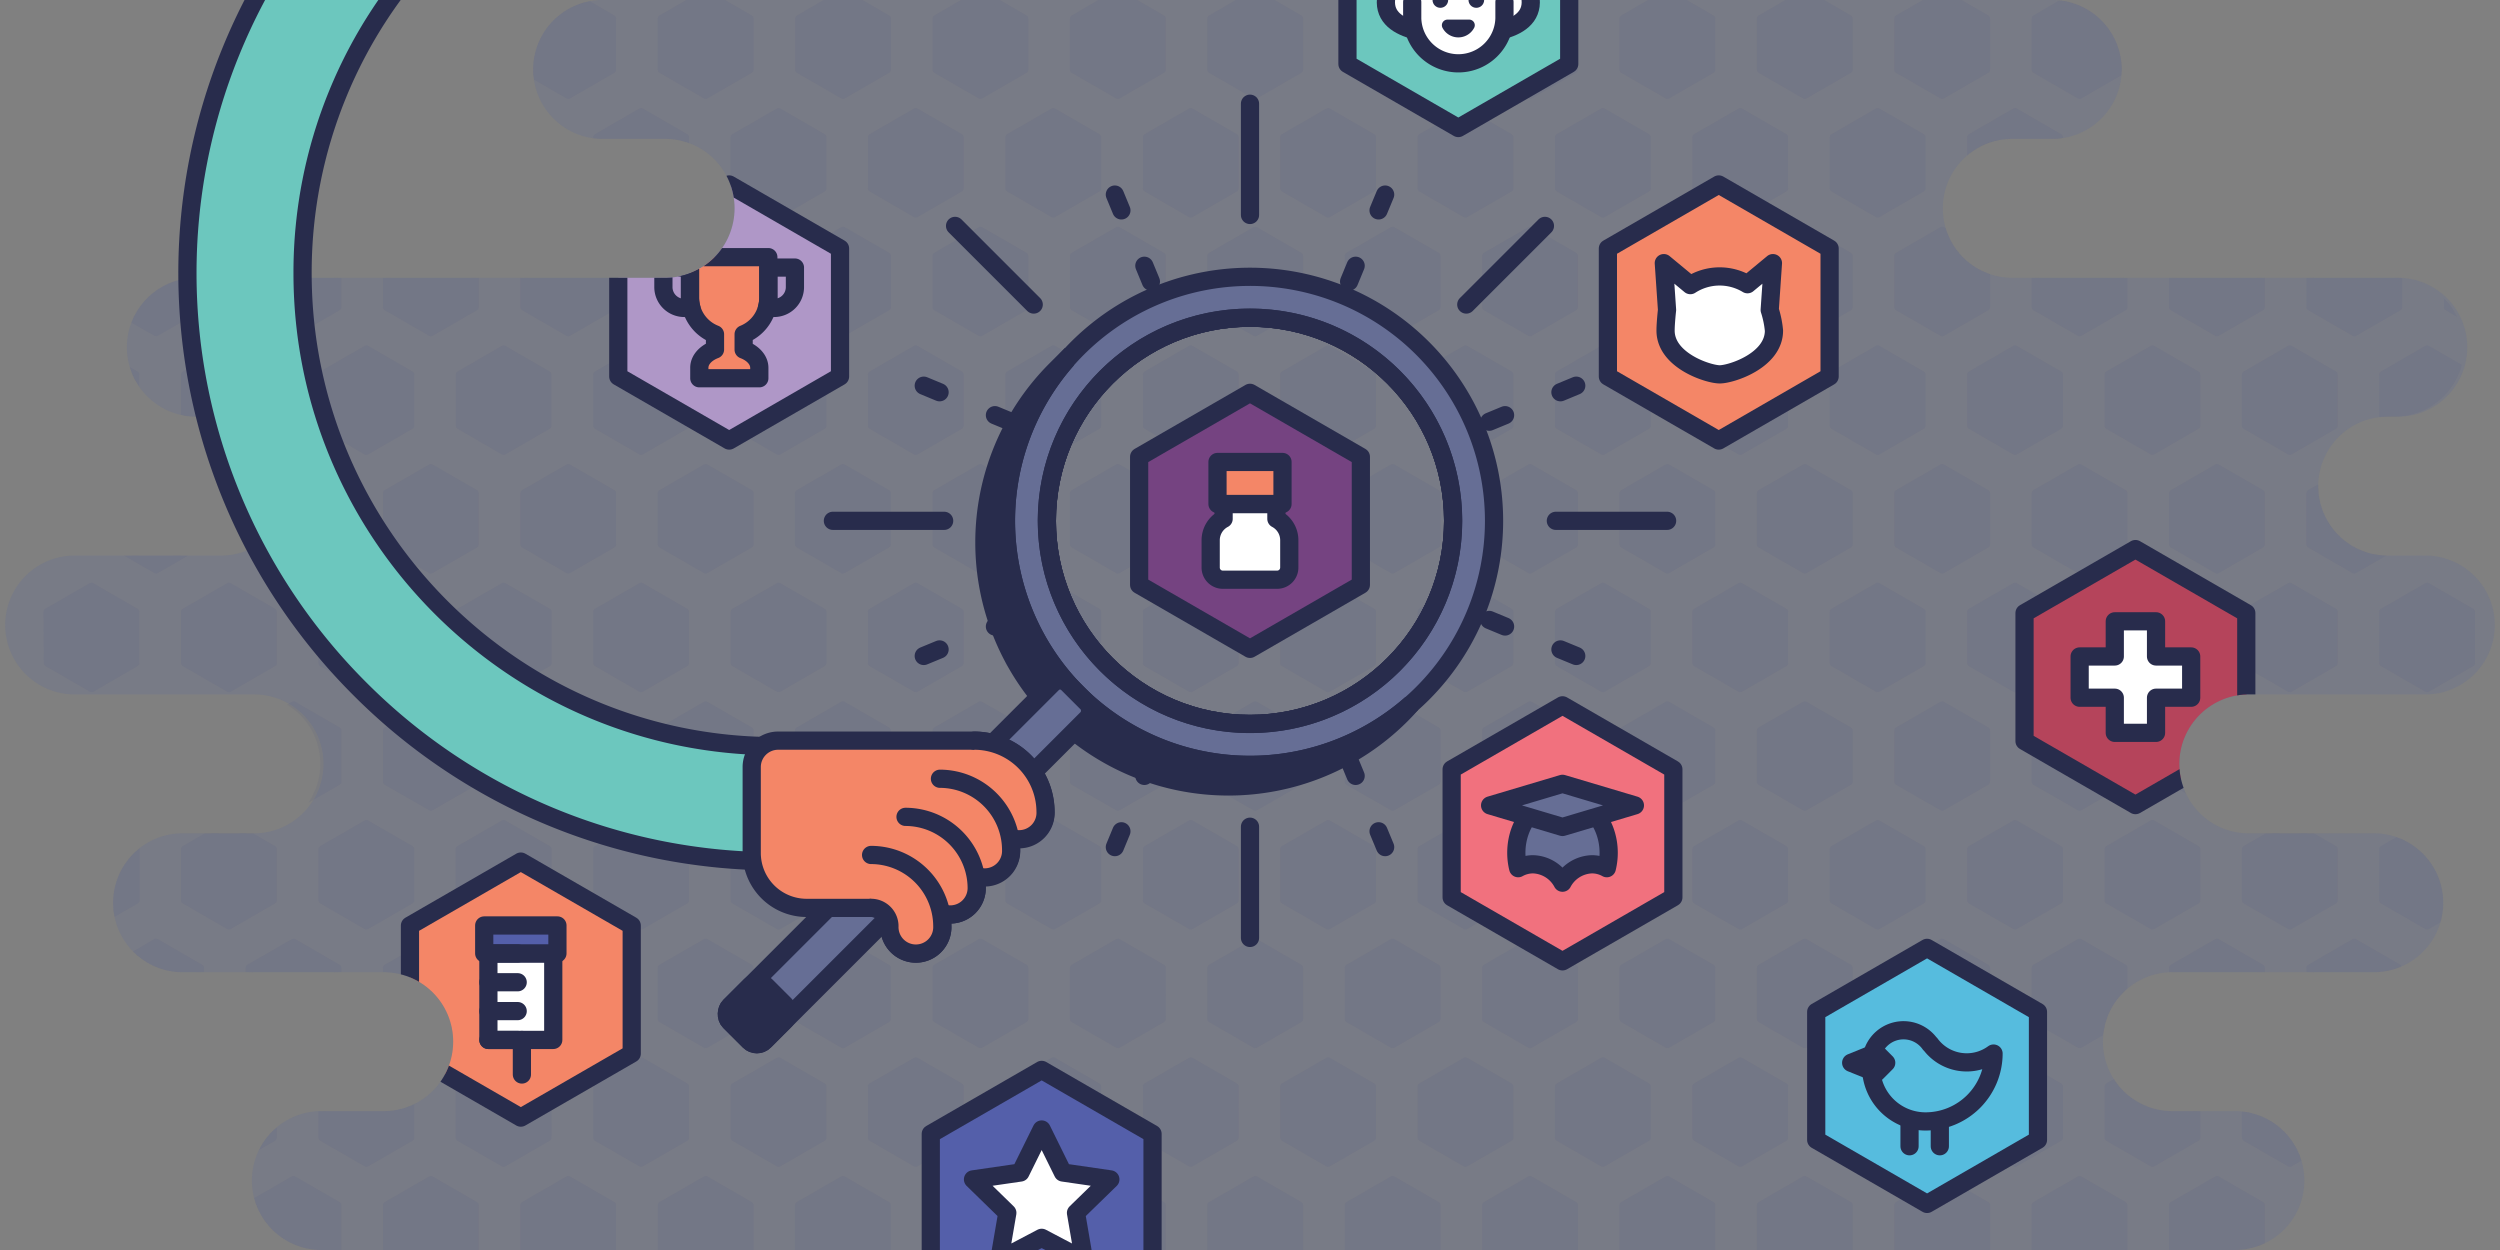 <svg xmlns="http://www.w3.org/2000/svg" xmlns:xlink="http://www.w3.org/1999/xlink" id="Layer_1" data-name="Layer 1" viewBox="0 0 700 350"><rect x="0" y="0" width="700" height="350" fill="#808080" stroke="none"/><link xmlns="" type="text/css" id="dark-mode" rel="stylesheet" href=""/><style xmlns="" type="text/css" id="dark-mode-custom-style"/><link xmlns="" type="text/css" id="dark-mode" rel="stylesheet" href=""/><style xmlns="" type="text/css" id="dark-mode-custom-style"/>
    <defs>
        <style>.cls-1,.cls-22,.cls-7{fill:none;}.cls-16,.cls-2,.cls-8{fill:#666e95;}.cls-2{opacity:0.3;}.cls-3{opacity:0.1;}.cls-4{clip-path:url(#clip-path);}.cls-5{fill:#4a4f80;stroke:#4a4f80;stroke-width:2.04px;}.cls-12,.cls-13,.cls-14,.cls-15,.cls-16,.cls-18,.cls-19,.cls-21,.cls-22,.cls-23,.cls-24,.cls-5{stroke-linecap:round;}.cls-12,.cls-13,.cls-14,.cls-15,.cls-16,.cls-17,.cls-18,.cls-19,.cls-21,.cls-22,.cls-23,.cls-24,.cls-5{stroke-linejoin:round;}.cls-6{clip-path:url(#clip-path-2);}.cls-10,.cls-11,.cls-12,.cls-13,.cls-14,.cls-15,.cls-16,.cls-17,.cls-18,.cls-19,.cls-21,.cls-22,.cls-23,.cls-24,.cls-7,.cls-8,.cls-9{stroke:#282c4c;stroke-width:5.1px;}.cls-10,.cls-11,.cls-7,.cls-8,.cls-9{stroke-miterlimit:10;}.cls-20,.cls-9{fill:#282c4c;}.cls-10,.cls-19{fill:#6cc7be;}.cls-11,.cls-12{fill:#f48667;}.cls-13{fill:#545faa;}.cls-14,.cls-17{fill:#fff;}.cls-15{fill:#f1717e;}.cls-18{fill:#56bcde;}.cls-21{fill:#af97c7;}.cls-23{fill:#b5445b;}.cls-24{fill:#754381;}</style>
        <clipPath id="clip-path">
            <path class="cls-1" d="M679.1,155.56H669a19.45,19.45,0,1,1,0-38.89h1.94a19.45,19.45,0,0,0,0-38.89H563a19.45,19.45,0,0,1,0-38.89h11.18a19.45,19.45,0,1,0,0-38.89H168.29a19.45,19.45,0,0,0,0,38.89h17.5a19.45,19.45,0,1,1,0,38.89H54.54a19.45,19.45,0,0,0,0,38.89h7.78a19.45,19.45,0,0,1,0,38.89H20.9a19.44,19.44,0,0,0,0,38.88H70.68a19.45,19.45,0,0,1,0,38.89h-20a19.45,19.45,0,0,0,0,38.89H107a19.45,19.45,0,1,1,0,38.89H89.54a19.45,19.45,0,0,0,0,38.89H626.21a19.45,19.45,0,0,0,0-38.89h-17.5a19.45,19.45,0,1,1,0-38.89H665.1a19.45,19.45,0,0,0,0-38.89h-35a19.45,19.45,0,1,1,0-38.89h49a19.44,19.44,0,0,0,0-38.88Z"/>
        </clipPath>
        <clipPath id="clip-path-2">
            <rect class="cls-1" width="700" height="350"/>
        </clipPath>
    </defs>

    <rect class="cls-1" width="700" height="350"/>
    <clipPath id="myClip">
        <path class="cls-2" d="M630.1,194.44h49a19.44,19.44,0,0,0,0-38.88H669a19.45,19.45,0,1,1,0-38.89h1.94a19.45,19.45,0,1,0,0-38.89H563a19.45,19.45,0,0,1,0-38.89h11.18a19.45,19.45,0,1,0,0-38.89H168.29a19.45,19.45,0,0,0,0,38.89h17.5a19.45,19.45,0,1,1,0,38.89H54.54a19.45,19.45,0,0,0,0,38.89h7.78a19.45,19.45,0,0,1,0,38.89H20.9a19.44,19.44,0,0,0,0,38.88H70.68a19.45,19.45,0,1,1,0,38.89h-20a19.45,19.45,0,0,0,0,38.89H107a19.45,19.45,0,1,1,0,38.89H89.54a19.45,19.45,0,0,0,0,38.89H626.21a19.45,19.45,0,0,0,0-38.89h-17.5a19.45,19.45,0,1,1,0-38.89H665.1a19.45,19.45,0,0,0,0-38.89h-35a19.45,19.45,0,1,1,0-38.89Z"/>
    </clipPath>
    <path class="cls-2" d="M630.1,194.44h49a19.44,19.44,0,0,0,0-38.88H669a19.45,19.45,0,1,1,0-38.89h1.94a19.45,19.45,0,1,0,0-38.89H563a19.45,19.45,0,0,1,0-38.89h11.18a19.45,19.45,0,1,0,0-38.89H168.29a19.45,19.45,0,0,0,0,38.89h17.5a19.45,19.45,0,1,1,0,38.89H54.54a19.45,19.45,0,0,0,0,38.89h7.78a19.45,19.45,0,0,1,0,38.89H20.9a19.44,19.44,0,0,0,0,38.88H70.68a19.45,19.45,0,1,1,0,38.89h-20a19.45,19.45,0,0,0,0,38.89H107a19.45,19.45,0,1,1,0,38.89H89.54a19.45,19.45,0,0,0,0,38.89H626.21a19.45,19.45,0,0,0,0-38.89h-17.5a19.45,19.45,0,1,1,0-38.89H665.1a19.45,19.45,0,0,0,0-38.89h-35a19.45,19.45,0,1,1,0-38.89Z"/>

    <g class="cls-3">
        <g class="cls-4">
            <path class="cls-5" d="M-2.76-13.69V-28l-12.41-7.16L-27.58-28v14.33l12.41,7.16Zm40.8,0V-28L25.63-35.18,13.22-28v14.33L25.63-6.53ZM-7.18,19.53,5.23,26.69l12.41-7.16V5.2L5.23-2-7.18,5.2Zm4.42,33.22V38.43l-12.41-7.17-12.41,7.17V52.75l12.41,7.17Zm16-14.32V52.75l12.41,7.17L38,52.75V38.43L25.63,31.26ZM-7.18,71.65V86L5.23,93.14,17.64,86V71.65L5.23,64.49Zm4.42,47.55V104.88l-12.41-7.17-12.41,7.17V119.2l12.41,7.17Zm16-14.32V119.2l12.41,7.17L38,119.2V104.88L25.63,97.71Zm-20.4,47.55,12.41,7.16,12.41-7.16V138.1L5.23,130.94-7.18,138.1Zm4.42,33.22V171.32l-12.41-7.16-12.41,7.16v14.33l12.41,7.16Zm16,0,12.41,7.16L38,185.65V171.32l-12.41-7.16-12.41,7.16Zm-20.4,33.22L5.23,226l12.41-7.17V204.55L5.23,197.38l-12.41,7.17Zm4.42,33.23V237.77l-12.41-7.16-12.41,7.16V252.1l12.41,7.16Zm40.8,0V237.77l-12.41-7.16-12.41,7.16V252.1l12.41,7.16ZM-7.18,285.32l12.41,7.17,12.41-7.17V271L5.23,263.83-7.18,271Zm4.42,18.9-12.41-7.16-12.41,7.16v14.33l12.41,7.16,12.41-7.16Zm40.8,0-12.41-7.16-12.41,7.16v14.33l12.41,7.16L38,318.55ZM-7.18,337.44v14.33l12.41,7.16,12.41-7.16V337.44L5.23,330.28ZM76.51-13.69V-28L64.1-35.18,51.69-28v14.33L64.1-6.53ZM31.29,19.53,43.7,26.69l12.41-7.16V5.2L43.7-2,31.29,5.2Zm20.4,18.9V52.75L64.1,59.92l12.41-7.17V38.43L64.1,31.26ZM31.29,71.65V86L43.7,93.14,56.11,86V71.65L43.7,64.49Zm20.4,33.23V119.2l12.41,7.17,12.41-7.17V104.88L64.1,97.71ZM31.29,138.1v14.33l12.41,7.16,12.41-7.16V138.1L43.7,130.94Zm45.22,47.55V171.32L64.1,164.16l-12.41,7.16v14.33l12.41,7.16Zm-20.4,33.22V204.55L43.7,197.38l-12.41,7.17v14.32L43.7,226Zm20.4,33.23V237.77L64.1,230.61l-12.41,7.16V252.1l12.41,7.16Zm-20.4,33.22V271L43.7,263.83,31.29,271v14.32l12.41,7.17Zm20.4,18.9L64.1,297.06l-12.41,7.16v14.33l12.41,7.16,12.41-7.16ZM31.29,337.44v14.33l12.41,7.16,12.41-7.16V337.44L43.7,330.28ZM115-13.69V-28l-12.41-7.16L90.16-28v14.33l12.41,7.16ZM69.76,19.53l12.41,7.16,12.41-7.16V5.2L82.17-2,69.76,5.2Zm20.4,18.9V52.75l12.41,7.17L115,52.75V38.43l-12.41-7.17ZM69.76,71.65V86l12.41,7.16L94.58,86V71.65L82.17,64.49Zm20.4,33.23V119.2l12.41,7.17L115,119.2V104.88l-12.41-7.17ZM69.76,138.1v14.33l12.41,7.16,12.41-7.16V138.1l-12.41-7.16ZM115,185.65V171.32l-12.41-7.16-12.41,7.16v14.33l12.41,7.16Zm-20.4,33.22V204.55l-12.41-7.17-12.41,7.17v14.32L82.17,226ZM115,252.1V237.77l-12.41-7.16-12.41,7.16V252.1l12.41,7.16Zm-20.4,33.22V271l-12.41-7.17L69.76,271v14.32l12.41,7.17Zm20.4,18.9-12.41-7.16-12.41,7.16v14.33l12.41,7.16L115,318.55ZM69.76,337.44v14.33l12.41,7.16,12.41-7.16V337.44l-12.41-7.16ZM153.45-13.69V-28L141-35.18,128.63-28v14.33L141-6.53ZM108.23,19.53l12.41,7.16,12.41-7.16V5.2L120.64-2,108.23,5.2Zm20.4,18.9V52.75L141,59.92l12.41-7.17V38.43L141,31.26Zm-20.4,33.22V86l12.41,7.16L133.05,86V71.65l-12.41-7.16Zm20.4,33.23V119.2L141,126.37l12.41-7.17V104.88L141,97.71Zm-20.4,33.22v14.33l12.41,7.16,12.41-7.16V138.1l-12.41-7.16Zm45.22,47.55V171.32L141,164.16l-12.41,7.16v14.33L141,192.81Zm-20.4,33.22V204.55l-12.41-7.17-12.41,7.17v14.32L120.64,226Zm20.4,33.23V237.77L141,230.61l-12.41,7.16V252.1L141,259.26Zm-20.4,33.22V271l-12.41-7.17L108.23,271v14.32l12.41,7.17Zm20.4,18.9L141,297.06l-12.41,7.16v14.33L141,325.71l12.41-7.16Zm-45.22,33.22v14.33l12.41,7.16,12.41-7.16V337.44l-12.41-7.16ZM191.92-13.69V-28l-12.41-7.16L167.1-28v14.33l12.41,7.16ZM146.7,19.53l12.41,7.16,12.41-7.16V5.2L159.11-2,146.7,5.2Zm20.4,18.9V52.75l12.41,7.17,12.41-7.17V38.43l-12.41-7.17ZM146.7,71.65V86l12.41,7.16L171.52,86V71.65l-12.41-7.16Zm20.4,33.23V119.2l12.41,7.17,12.41-7.17V104.88l-12.41-7.17ZM146.7,138.1v14.33l12.41,7.16,12.41-7.16V138.1l-12.41-7.16Zm45.22,47.55V171.32l-12.41-7.16-12.41,7.16v14.33l12.41,7.16Zm-20.4,33.22V204.55l-12.41-7.17-12.41,7.17v14.32L159.11,226Zm20.4,33.23V237.77l-12.41-7.16-12.41,7.16V252.1l12.41,7.16Zm-20.4,33.22V271l-12.41-7.17L146.7,271v14.32l12.41,7.17Zm20.4,18.9-12.41-7.16-12.41,7.16v14.33l12.41,7.16,12.41-7.16ZM146.7,337.44v14.33l12.41,7.16,12.41-7.16V337.44l-12.41-7.16ZM230.39-13.69V-28L218-35.18,205.57-28v14.33L218-6.53ZM185.17,19.53l12.41,7.16L210,19.53V5.2L197.58-2,185.17,5.2Zm20.4,18.9V52.75L218,59.92l12.41-7.17V38.43L218,31.26Zm-20.4,33.22V86l12.41,7.16L210,86V71.65l-12.41-7.16Zm20.4,33.23V119.2L218,126.37l12.41-7.17V104.88L218,97.71Zm-20.4,33.22v14.33l12.41,7.16L210,152.43V138.1l-12.41-7.16Zm45.22,47.55V171.32L218,164.16l-12.41,7.16v14.33L218,192.81ZM210,218.87V204.55l-12.41-7.17-12.41,7.17v14.32L197.58,226Zm20.4,33.23V237.77L218,230.61l-12.41,7.16V252.1L218,259.26ZM210,285.32V271l-12.41-7.17L185.17,271v14.32l12.41,7.17Zm20.4,18.9L218,297.06l-12.41,7.16v14.33L218,325.71l12.41-7.16Zm-45.22,33.22v14.33l12.41,7.16L210,351.77V337.44l-12.41-7.16ZM268.86-13.69V-28l-12.41-7.16L244-28v14.33l12.41,7.16ZM223.64,19.53l12.41,7.16,12.41-7.16V5.2L236.05-2,223.64,5.2ZM244,38.43V52.75l12.41,7.17,12.41-7.17V38.43l-12.41-7.17Zm-20.4,33.22V86l12.41,7.16L248.46,86V71.65l-12.41-7.16ZM244,104.88V119.2l12.41,7.17,12.41-7.17V104.88l-12.41-7.17Zm-20.4,33.22v14.33l12.41,7.16,12.41-7.16V138.1l-12.41-7.16Zm45.22,47.55V171.32l-12.41-7.16L244,171.32v14.33l12.41,7.16Zm-20.4,33.22V204.55l-12.41-7.17-12.41,7.17v14.32L236.05,226Zm20.4,33.23V237.77l-12.41-7.16L244,237.77V252.1l12.41,7.16Zm-20.4,33.22V271l-12.41-7.17L223.64,271v14.32l12.41,7.17Zm20.4,18.9-12.41-7.16L244,304.22v14.33l12.41,7.16,12.41-7.16Zm-45.22,33.22v14.33l12.41,7.16,12.41-7.16V337.44l-12.41-7.16ZM307.33-13.69V-28l-12.41-7.16L282.51-28v14.33l12.41,7.16ZM262.11,19.53l12.41,7.16,12.41-7.16V5.2L274.52-2,262.11,5.2Zm20.4,18.9V52.75l12.41,7.17,12.41-7.17V38.43l-12.41-7.17Zm-20.4,33.22V86l12.41,7.16L286.93,86V71.65l-12.41-7.16Zm20.4,33.23V119.2l12.41,7.17,12.41-7.17V104.88l-12.41-7.17Zm-20.4,33.22v14.33l12.41,7.16,12.41-7.16V138.1l-12.41-7.16Zm45.22,47.55V171.32l-12.41-7.16-12.41,7.16v14.33l12.41,7.16Zm-20.4,33.22V204.55l-12.41-7.17-12.41,7.17v14.32L274.52,226Zm20.4,33.23V237.77l-12.41-7.16-12.41,7.16V252.1l12.41,7.16Zm-20.4,33.22V271l-12.41-7.17L262.11,271v14.32l12.41,7.17Zm20.4,18.9-12.41-7.16-12.41,7.16v14.33l12.41,7.16,12.41-7.16Zm-45.22,33.22v14.33l12.41,7.16,12.41-7.16V337.44l-12.41-7.16ZM345.8-13.69V-28l-12.41-7.16L321-28v14.33l12.41,7.16ZM300.58,19.53,313,26.69l12.41-7.16V5.2L313-2,300.58,5.2ZM321,38.43V52.75l12.41,7.17,12.41-7.17V38.43l-12.41-7.17Zm-20.4,33.22V86L313,93.14,325.4,86V71.65L313,64.49ZM321,104.88V119.2l12.41,7.17,12.41-7.17V104.88l-12.41-7.17Zm-20.4,33.22v14.33L313,159.59l12.41-7.16V138.1L313,130.94Zm45.22,47.55V171.32l-12.41-7.16L321,171.32v14.33l12.41,7.16Zm-20.4,33.22V204.55L313,197.38l-12.41,7.17v14.32L313,226Zm20.4,33.23V237.77l-12.41-7.16L321,237.77V252.1l12.41,7.16Zm-20.4,33.22V271L313,263.83,300.58,271v14.32L313,292.49Zm20.4,18.9-12.41-7.16L321,304.22v14.33l12.41,7.16,12.41-7.16Zm-45.22,33.22v14.33L313,358.93l12.41-7.16V337.44L313,330.28ZM384.27-13.69V-28l-12.41-7.16L359.45-28v14.33l12.41,7.16ZM339.05,19.53l12.41,7.16,12.41-7.16V5.2L351.46-2,339.05,5.2Zm20.4,18.9V52.75l12.41,7.17,12.41-7.17V38.43l-12.41-7.17Zm-20.4,33.22V86l12.41,7.16L363.87,86V71.65l-12.41-7.16Zm20.4,33.23V119.2l12.41,7.17,12.41-7.17V104.88l-12.41-7.17Zm-20.4,33.22v14.33l12.41,7.16,12.41-7.16V138.1l-12.41-7.16Zm45.22,47.55V171.32l-12.41-7.16-12.41,7.16v14.33l12.41,7.16Zm-20.4,33.22V204.55l-12.41-7.17-12.41,7.17v14.32L351.46,226Zm20.4,33.23V237.77l-12.41-7.16-12.41,7.16V252.1l12.41,7.16Zm-20.4,33.22V271l-12.41-7.17L339.05,271v14.32l12.41,7.17Zm20.4,18.9-12.41-7.16-12.41,7.16v14.33l12.41,7.16,12.41-7.16Zm-45.22,33.22v14.33l12.41,7.16,12.41-7.16V337.44l-12.41-7.16ZM422.74-13.69V-28l-12.41-7.16L397.92-28v14.33l12.41,7.16ZM377.52,19.53l12.41,7.16,12.41-7.16V5.2L389.93-2,377.52,5.2Zm20.4,18.9V52.75l12.41,7.17,12.41-7.17V38.43l-12.41-7.17Zm-20.4,33.22V86l12.41,7.16L402.34,86V71.65l-12.41-7.16Zm20.4,33.23V119.2l12.41,7.17,12.41-7.17V104.88l-12.41-7.17Zm-20.4,33.22v14.33l12.41,7.16,12.41-7.16V138.1l-12.41-7.16Zm45.22,47.55V171.32l-12.41-7.16-12.41,7.16v14.33l12.41,7.16Zm-20.4,33.22V204.55l-12.41-7.17-12.41,7.17v14.32L389.93,226Zm20.4,33.23V237.77l-12.41-7.16-12.41,7.16V252.1l12.41,7.16Zm-20.4,33.22V271l-12.41-7.17L377.52,271v14.32l12.41,7.17Zm20.4,18.9-12.41-7.16-12.41,7.16v14.33l12.41,7.16,12.41-7.16Zm-45.22,33.22v14.33l12.41,7.16,12.41-7.16V337.44l-12.41-7.16ZM461.21-13.69V-28L448.8-35.18,436.39-28v14.33L448.8-6.53ZM416,19.53l12.41,7.16,12.41-7.16V5.2L428.4-2,416,5.2Zm20.4,18.9V52.75l12.41,7.17,12.41-7.17V38.43L448.8,31.26ZM416,71.65V86l12.41,7.16L440.81,86V71.65L428.4,64.49Zm20.4,33.23V119.2l12.41,7.17,12.41-7.17V104.88L448.8,97.71ZM416,138.1v14.33l12.41,7.16,12.41-7.16V138.1l-12.41-7.16Zm45.22,47.55V171.32l-12.41-7.16-12.41,7.16v14.33l12.41,7.16Zm-20.4,33.22V204.55l-12.41-7.17L416,204.55v14.32L428.4,226Zm20.4,33.23V237.77l-12.41-7.16-12.41,7.16V252.1l12.41,7.16Zm-20.4,33.22V271l-12.41-7.17L416,271v14.32l12.41,7.17Zm20.4,18.9-12.41-7.16-12.41,7.16v14.33l12.41,7.16,12.41-7.16ZM416,337.44v14.33l12.41,7.16,12.41-7.16V337.44l-12.41-7.16ZM499.68-13.69V-28l-12.41-7.16L474.86-28v14.33l12.41,7.16ZM454.46,19.53l12.41,7.16,12.41-7.16V5.2L466.87-2,454.46,5.2Zm20.4,18.9V52.75l12.41,7.17,12.41-7.17V38.43l-12.41-7.17Zm-20.4,33.22V86l12.41,7.16L479.28,86V71.65l-12.41-7.16Zm20.4,33.23V119.2l12.41,7.17,12.41-7.17V104.88l-12.41-7.17Zm-20.4,33.22v14.33l12.41,7.16,12.41-7.16V138.1l-12.41-7.16Zm45.22,47.55V171.32l-12.41-7.16-12.41,7.16v14.33l12.41,7.16Zm-20.4,33.22V204.55l-12.41-7.17-12.41,7.17v14.32L466.87,226Zm20.4,33.23V237.77l-12.41-7.16-12.41,7.16V252.1l12.41,7.16Zm-20.4,33.22V271l-12.41-7.17L454.46,271v14.32l12.41,7.17Zm20.4,18.9-12.41-7.16-12.41,7.16v14.33l12.41,7.16,12.41-7.16Zm-45.22,33.22v14.33l12.41,7.16,12.41-7.16V337.44l-12.41-7.16ZM538.15-13.69V-28l-12.41-7.16L513.33-28v14.33l12.41,7.16ZM492.93,19.53l12.41,7.16,12.41-7.16V5.2L505.34-2,492.93,5.2Zm20.4,18.9V52.75l12.41,7.17,12.41-7.17V38.43l-12.41-7.17Zm-20.4,33.22V86l12.41,7.16L517.75,86V71.65l-12.41-7.16Zm20.4,33.23V119.2l12.41,7.17,12.41-7.17V104.88l-12.41-7.17Zm-20.4,33.22v14.33l12.41,7.16,12.41-7.16V138.1l-12.41-7.16Zm45.22,47.55V171.32l-12.41-7.16-12.41,7.16v14.33l12.41,7.16Zm-20.4,33.22V204.55l-12.41-7.17-12.41,7.17v14.32L505.34,226Zm20.4,33.23V237.77l-12.41-7.16-12.41,7.16V252.1l12.41,7.16Zm-20.4,33.22V271l-12.41-7.17L492.93,271v14.32l12.41,7.17Zm20.4,18.9-12.41-7.16-12.41,7.16v14.33l12.41,7.16,12.41-7.16Zm-45.22,33.22v14.33l12.41,7.16,12.41-7.16V337.44l-12.41-7.16ZM576.62-13.69V-28l-12.41-7.16L551.8-28v14.33l12.41,7.16ZM531.4,19.53l12.41,7.16,12.41-7.16V5.2L543.81-2,531.4,5.2Zm20.4,18.9V52.75l12.41,7.17,12.41-7.17V38.43l-12.41-7.17ZM531.4,71.65V86l12.41,7.16L556.22,86V71.65l-12.41-7.16Zm20.4,33.23V119.2l12.41,7.17,12.41-7.17V104.88l-12.41-7.17ZM531.4,138.1v14.33l12.41,7.16,12.41-7.16V138.1l-12.41-7.16Zm45.22,47.55V171.32l-12.41-7.16-12.41,7.16v14.33l12.41,7.16Zm-20.4,33.22V204.55l-12.41-7.17-12.41,7.17v14.32L543.81,226Zm20.4,33.23V237.77l-12.41-7.16-12.41,7.16V252.1l12.41,7.16Zm-20.4,33.22V271l-12.41-7.17L531.4,271v14.32l12.41,7.17Zm20.4,18.9-12.41-7.16-12.41,7.16v14.33l12.41,7.16,12.41-7.16ZM531.4,337.44v14.33l12.41,7.16,12.41-7.16V337.44l-12.41-7.16ZM615.09-13.69V-28l-12.41-7.16L590.27-28v14.33l12.41,7.16ZM569.87,19.53l12.41,7.16,12.41-7.16V5.2L582.28-2,569.87,5.2Zm20.4,18.9V52.75l12.41,7.17,12.41-7.17V38.43l-12.41-7.17Zm-20.4,33.22V86l12.41,7.16L594.69,86V71.65l-12.41-7.16Zm20.4,33.23V119.2l12.41,7.17,12.41-7.17V104.88l-12.41-7.17Zm-20.4,33.22v14.33l12.41,7.16,12.41-7.16V138.1l-12.41-7.16Zm45.22,47.55V171.32l-12.41-7.16-12.41,7.16v14.33l12.41,7.16Zm-20.4,33.22V204.55l-12.41-7.17-12.41,7.17v14.32L582.28,226Zm20.4,33.23V237.77l-12.41-7.16-12.41,7.16V252.1l12.41,7.16Zm-20.4,33.22V271l-12.41-7.17L569.87,271v14.32l12.41,7.17Zm20.4,18.9-12.41-7.16-12.41,7.16v14.33l12.41,7.16,12.41-7.16Zm-45.22,33.22v14.33l12.41,7.16,12.41-7.16V337.44l-12.41-7.16ZM653.56-13.69V-28l-12.41-7.16L628.74-28v14.33l12.41,7.16ZM608.34,19.53l12.41,7.16,12.4-7.16V5.2L620.75-2,608.34,5.2Zm20.4,18.9V52.75l12.41,7.17,12.41-7.17V38.43l-12.41-7.17Zm-20.4,33.22V86l12.41,7.16L633.15,86V71.65l-12.4-7.16Zm20.4,33.23V119.2l12.41,7.17,12.41-7.17V104.88l-12.41-7.17Zm-20.4,33.22v14.33l12.41,7.16,12.4-7.16V138.1l-12.4-7.16Zm45.22,47.55V171.32l-12.41-7.16-12.41,7.16v14.33l12.41,7.16Zm-20.41,33.22V204.55l-12.4-7.17-12.41,7.17v14.32L620.75,226Zm20.41,33.23V237.77l-12.41-7.16-12.41,7.16V252.1l12.41,7.16Zm-20.41,33.22V271l-12.4-7.17L608.34,271v14.32l12.41,7.17Zm20.41,18.9-12.41-7.16-12.41,7.16v14.33l12.41,7.16,12.41-7.16Zm-45.22,33.22v14.33l12.41,7.16,12.4-7.16V337.44l-12.4-7.16ZM692-13.69V-28l-12.41-7.16L667.21-28v14.33l12.41,7.16ZM646.81,19.53l12.41,7.16,12.4-7.16V5.2L659.22-2,646.81,5.2ZM692,38.43l-12.41-7.17-12.41,7.17V52.75l12.41,7.17L692,52.75ZM646.81,71.65V86l12.41,7.16L671.62,86V71.65l-12.4-7.16ZM692,104.88l-12.41-7.17-12.41,7.17V119.2l12.41,7.17L692,119.2Zm-45.22,47.55,12.41,7.16,12.4-7.16V138.1l-12.4-7.16-12.41,7.16ZM692,185.65V171.32l-12.41-7.16-12.41,7.16v14.33l12.41,7.16Zm-20.41,33.22V204.55l-12.4-7.17-12.41,7.17v14.32L659.22,226ZM692,252.1V237.77l-12.41-7.16-12.41,7.16V252.1l12.41,7.16Zm-20.41,33.22V271l-12.4-7.17L646.81,271v14.32l12.41,7.17ZM692,304.22l-12.41-7.16-12.41,7.16v14.33l12.41,7.16L692,318.55Zm-45.22,33.22v14.33l12.41,7.16,12.4-7.16V337.44l-12.4-7.16ZM718.09-35.18,705.68-28v14.33l12.41,7.16,12.41-7.16V-28Zm-8,40.38L697.69-2,685.28,5.2V19.53l12.41,7.16,12.4-7.16Zm-4.41,33.23V52.75l12.41,7.17,12.41-7.17V38.43l-12.41-7.17Zm4.41,33.22-12.4-7.16-12.41,7.16V86l12.41,7.16L710.09,86Zm-4.41,33.23V119.2l12.41,7.17,12.41-7.17V104.88l-12.41-7.17Zm4.41,33.22-12.4-7.16-12.41,7.16v14.33l12.41,7.16,12.4-7.16Zm-4.41,33.22v14.33l12.41,7.16,12.41-7.16V171.32l-12.41-7.16Zm4.41,33.23-12.4-7.17-12.41,7.17v14.32L697.69,226l12.4-7.17Zm-4.41,33.22V252.1l12.41,7.16,12.41-7.16V237.77l-12.41-7.16Zm4.41,47.55V271l-12.4-7.17L685.28,271v14.32l12.41,7.17Zm-4.41,18.9v14.33l12.41,7.16,12.41-7.16V304.22l-12.41-7.16Zm-20.4,33.22v14.33l12.41,7.16,12.4-7.16V337.44l-12.4-7.16Z"/>
        </g>
    </g>

    <g class="all_badges" clip-path="url(#myClip)">
        <g class="badges">
            <polygon class="cls-24" points="350 181.68 318.96 163.76 318.96 127.91 350 109.99 381.04 127.91 381.04 163.76 350 181.68"/>
            <path class="cls-14" d="M357.39,145.27v-4.15H342.61v4.15a6.78,6.78,0,0,0-3.62,6v7.64a3.4,3.4,0,0,0,3.41,3.41h15.2A3.4,3.4,0,0,0,361,158.9v-7.64A6.78,6.78,0,0,0,357.39,145.27Z"/>
            <rect class="cls-12" x="340.9" y="129.35" width="18.2" height="11.77"/>
        </g>

        <g class="badges">
            <polygon class="cls-21" points="204.17 123.35 173.12 105.42 173.12 69.58 204.17 51.65 235.21 69.58 235.21 105.42 204.17 123.35"/>
            <path class="cls-12" d="M215.13,83.4V72H193.2V83.4a11,11,0,0,0,7,10.2v4.26c-2.62,1-4.39,2.9-4.39,5.11v2.94h16.8V103c0-2.21-1.78-4.12-4.39-5.11V93.6A11,11,0,0,0,215.13,83.4Z"/>
            <path class="cls-22" d="M215.13,74.92V83.4a10.91,10.91,0,0,1-.39,2.82h2a5.83,5.83,0,0,0,5.84-5.83V74.92Z"/>
            <path class="cls-22" d="M193.2,83.4V74.92h-7.45v5.47a5.84,5.84,0,0,0,5.84,5.83h2A10.91,10.91,0,0,1,193.2,83.4Z"/>
        </g>
        <g class="badges">
            <polygon class="cls-12" points="145.83 312.93 114.79 295.01 114.79 259.16 145.83 241.24 176.88 259.16 176.88 295.01 145.83 312.93"/>
            <rect class="cls-14" x="133.72" y="269.99" width="24.23" height="18.16" transform="translate(-133.24 424.9) rotate(-90)"/>
            <rect class="cls-13" x="141.93" y="252.8" width="7.82" height="20.5" transform="translate(-117.22 408.88) rotate(-90)"/>
            <line class="cls-22" x1="144.95" y1="283.11" x2="136.75" y2="283.11"/>
            <line class="cls-22" x1="144.95" y1="275.03" x2="136.75" y2="275.03"/>
            <line class="cls-22" x1="144.95" y1="266.96" x2="136.75" y2="266.96"/>
            <line class="cls-22" x1="144.95" y1="291.19" x2="136.75" y2="291.19"/>
            <line class="cls-22" x1="146.13" y1="291.19" x2="146.13" y2="300.86"/>
        </g>
        <g class="badges">
            <polygon class="cls-23" points="597.92 225.43 566.87 207.51 566.87 171.66 597.92 153.74 628.96 171.66 628.96 207.51 597.92 225.43"/>
            <polygon class="cls-14" points="613.53 183.81 603.69 183.81 603.69 173.97 592.14 173.97 592.14 183.81 582.3 183.81 582.3 195.36 592.14 195.36 592.14 205.2 603.69 205.2 603.69 195.36 613.53 195.36 613.53 183.81"/>
        </g>

        <g class="badges">
            <polygon class="cls-13" points="291.67 371.26 260.62 353.34 260.62 317.49 291.67 299.57 322.71 317.49 322.71 353.34 291.67 371.26"/>
            <polygon class="cls-14" points="291.67 316.26 297.61 328.3 310.9 330.23 301.28 339.6 303.55 352.84 291.67 346.59 279.78 352.84 282.05 339.6 272.44 330.23 285.72 328.3 291.67 316.26"/>
        </g>
        
        <g class="badges">
            <polygon class="cls-15" points="437.5 269.18 406.46 251.26 406.46 215.41 437.5 197.49 468.54 215.41 468.54 251.26 437.5 269.18"/>
            <path class="cls-16" d="M429.25,242a9.68,9.68,0,0,1,8.25,5.15,9.68,9.68,0,0,1,8.25-5.15,8.58,8.58,0,0,1,4.16,1.09,18.11,18.11,0,0,0,.52-4.28c0-8.5-5.79-15.4-12.93-15.4s-12.93,6.9-12.93,15.4a18.11,18.11,0,0,0,.52,4.28A8.58,8.58,0,0,1,429.25,242Z"/>
            <polygon class="cls-16" points="437.5 231.55 417.23 225.51 437.5 219.47 457.77 225.51 437.5 231.55"/>
        </g>
        <g class="badges">
            <polygon class="cls-12" points="481.25 123.35 450.21 105.42 450.21 69.58 481.25 51.65 512.29 69.58 512.29 105.42 481.25 123.35"/>
            <path class="cls-17" d="M495.52,86.78l.9-13.1-7.12,5.9a15.06,15.06,0,0,0-16,.25l-7.43-6.15.9,13.1s-.41,3.68-.41,5.79c0,8.38,11.94,12.25,15.17,12.25s15.18-3.87,15.18-12.25A27.27,27.27,0,0,0,495.52,86.78Z"/>
        </g>

        <g class="badges">
            <polygon class="cls-18" points="539.58 337.1 570.63 319.17 570.63 283.33 539.58 265.4 508.54 283.33 508.54 319.17 539.58 337.1"/>
            <line class="cls-12" x1="543.15" y1="309.52" x2="543.15" y2="320.95"/>
            <line class="cls-12" x1="534.67" y1="309.52" x2="534.67" y2="320.95"/>
            <path class="cls-18" d="M523.9,297.58a9.09,9.09,0,0,1,16.5-5.28l.07,0a12.67,12.67,0,0,0,17.72,2.7,19.05,19.05,0,0,1-19.05,19,15.24,15.24,0,0,1-15.24-15.24l.08,0A9,9,0,0,1,523.9,297.58Z"/>
            <polygon class="cls-12" points="518.33 297.58 525.32 300.4 528.14 297.58 525.32 294.75 518.33 297.58"/>
        </g>

        <g class="badges">
            <polygon class="cls-19" points="408.33 35.85 377.29 17.92 377.29 -17.92 408.33 -35.85 439.38 -17.92 439.38 17.92 408.33 35.85"/>
            <path class="cls-14" d="M428.18-2.28C431.51,9.33,415,9.65,408.33,9.65s-23.18-.32-19.84-11.93c2.52-8.81,10.42-12.89,19.84-12.89S425.65-11.09,428.18-2.28Z"/>
            <path class="cls-14" d="M421.25.62V5.17a12.92,12.92,0,0,1-25.83,0V.62"/>
            <path class="cls-20" d="M411.36,5.49a1.57,1.57,0,0,1,1.41,2.28,5,5,0,0,1-8.88,0,1.58,1.58,0,0,1,1.42-2.28Z"/>
            <circle class="cls-20" cx="413.37" r="2.19"/>
            <circle class="cls-20" cx="403.3" r="2.19"/>
        </g>
    </g>

    

    <g class="cls-6">

        

        <circle class="cls-7" cx="350" cy="145.83" r="56.87"/>
        <circle class="cls-7" cx="350" cy="145.83" r="56.87"/>
        <path class="cls-8" d="M398.32,97.52a68.33,68.33,0,1,0,0,96.63A68.33,68.33,0,0,0,398.32,97.52Zm-88.54,88.53a56.88,56.88,0,1,1,80.44,0A56.87,56.87,0,0,1,309.78,186.05Z"/>
        <path class="cls-9" d="M301.68,194.15a68.32,68.32,0,0,1-2.91-93.51c-1.07.94-2.11,1.9-3.13,2.92a68.33,68.33,0,0,0,96.64,96.63c1-1,2-2.06,2.91-3.12A68.33,68.33,0,0,1,301.68,194.15Z"/>
        <rect class="cls-8" x="247.49" y="174.55" width="13.76" height="133.82" rx="3" ry="3" transform="translate(245.24 -109.15) rotate(45)"/>
        <rect class="cls-9" x="205.21" y="276.62" width="13.76" height="14.24" rx="3" ry="3" transform="translate(262.75 -66.87) rotate(45)"/>
        <path class="cls-10" d="M100.76,192.88a164.45,164.45,0,0,1-1.1-231.69A16.12,16.12,0,0,1,122.45-39l.11.11a16.11,16.11,0,0,1,.09,22.68A131.65,131.65,0,0,0,84.72,76.54c0,73,59.39,132.38,132.38,132.38a16.12,16.12,0,0,1,0,32.23A164.07,164.07,0,0,1,100.76,192.88Z"/>
        <path class="cls-11" d="M263.85,259.32a19.41,19.41,0,0,0-.39-3.76,7.62,7.62,0,0,0,2.62.49,7.4,7.4,0,0,0,7.4-7.4,19.41,19.41,0,0,0-.38-3.76,7.35,7.35,0,0,0,10-6.91,19.41,19.41,0,0,0-.38-3.76,7.35,7.35,0,0,0,10-6.91,20,20,0,0,0-19.93-19.93H217.88a7.4,7.4,0,0,0-7.4,7.41v24.06a15.38,15.38,0,0,0,15.35,15.36h18.08a5.14,5.14,0,0,1,5.13,5.12,7.41,7.41,0,1,0,14.81,0Z"/>
        <path class="cls-12" d="M272.83,207.38a20,20,0,0,1,19.93,19.93,7.41,7.41,0,1,1-14.81,0,5.13,5.13,0,0,0-5.12-5.12"/>
        <path class="cls-12" d="M263.19,218.05A20,20,0,0,1,283.12,238a7.41,7.41,0,1,1-14.81,0,5.13,5.13,0,0,0-5.12-5.13"/>
        <path class="cls-12" d="M253.55,228.72a20,20,0,0,1,19.93,19.93,7.4,7.4,0,0,1-14.8,0,5.13,5.13,0,0,0-5.13-5.13"/>
        <path class="cls-12" d="M243.91,239.39a20,20,0,0,1,19.94,19.93,7.41,7.41,0,1,1-14.81,0,5.14,5.14,0,0,0-5.13-5.12"/>

    </g>
    
    <circle class="cls-7" cx="350" cy="145.83" r="56.87"/>
    <g class="maglines">
        <line class="blink-north cls-22" x1="350" y1="60.19" x2="350" y2="29.04"/>
        <line class="blink-south cls-22" x1="350" y1="262.62" x2="350" y2="231.48"/>
        <line class="blink-east cls-22" x1="435.64" y1="145.83" x2="466.79" y2="145.83"/>
        <line class="blink-west cls-22" x1="233.21" y1="145.83" x2="264.36" y2="145.83"/>
        <line class="cls-22" x1="410.56" y1="85.27" x2="432.58" y2="63.25"/>
        <line class="cls-22" x1="267.42" y1="63.25" x2="289.44" y2="85.27"/>
        <line class="cls-22" x1="322.25" y1="78.84" x2="320.42" y2="74.41"/>
        <line class="cls-22" x1="313.99" y1="58.91" x2="312.16" y2="54.48"/>
        <line class="cls-22" x1="387.84" y1="237.19" x2="386" y2="232.76"/>
        <line class="cls-22" x1="379.58" y1="217.25" x2="377.75" y2="212.83"/>
        <line class="cls-22" x1="416.99" y1="118.08" x2="421.42" y2="116.25"/>
        <line class="cls-22" x1="436.92" y1="109.83" x2="441.35" y2="107.99"/>
        <line class="cls-22" x1="258.65" y1="183.67" x2="263.08" y2="181.84"/>
        <line class="cls-22" x1="278.58" y1="175.42" x2="283.01" y2="173.58"/>
        <line class="cls-22" x1="377.75" y1="78.84" x2="379.58" y2="74.41"/>
        <line class="cls-22" x1="386" y1="58.91" x2="387.84" y2="54.48"/>
        <line class="cls-22" x1="312.16" y1="237.19" x2="313.99" y2="232.76"/>
        <line class="cls-22" x1="320.42" y1="217.25" x2="322.25" y2="212.83"/>
        <line class="cls-22" x1="416.99" y1="173.58" x2="421.42" y2="175.42"/>
        <line class="cls-22" x1="436.92" y1="181.84" x2="441.35" y2="183.67"/>
        <line class="cls-22" x1="258.65" y1="107.99" x2="263.08" y2="109.83"/>
        <line class="cls-22" x1="278.58" y1="116.25" x2="283.01" y2="118.08"/>
    </g>
    
</svg>